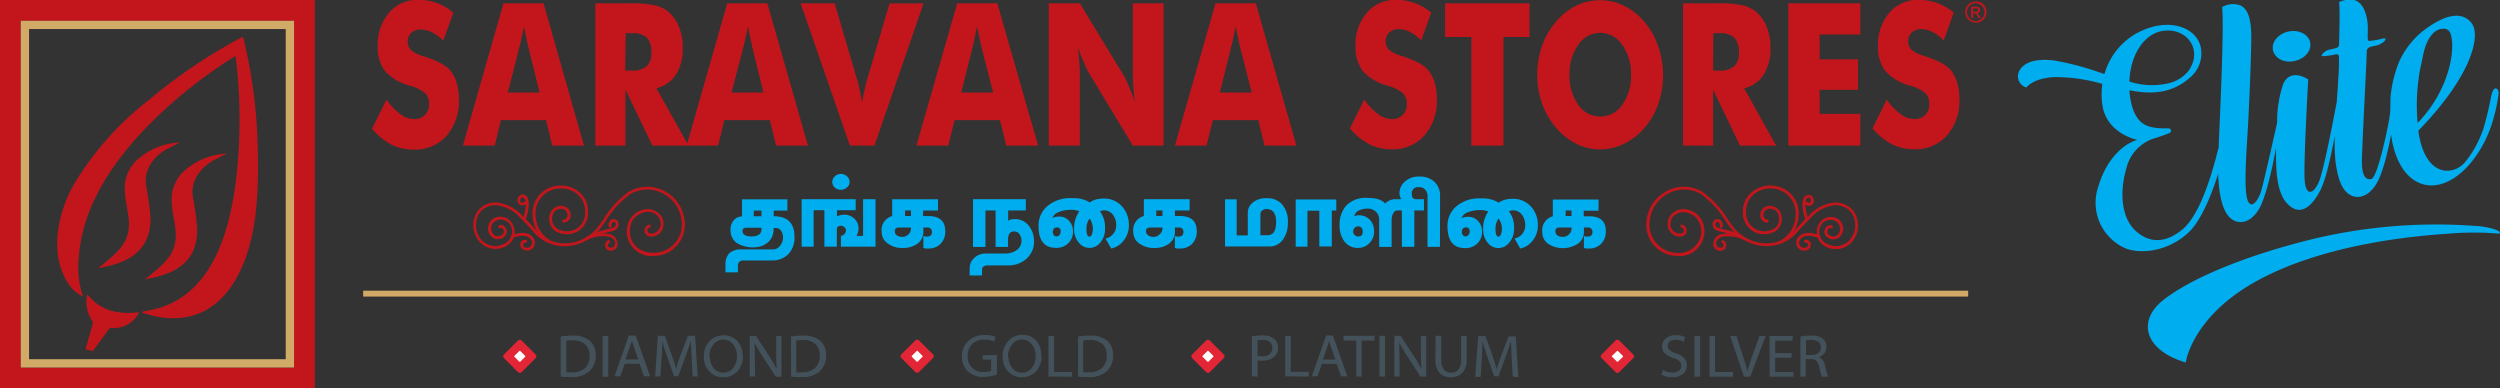 <svg id="Layer_1" data-name="Layer 1" xmlns="http://www.w3.org/2000/svg" viewBox="0 0 401.87 62.41"><rect x="0" y="0" width="401.87" height="62.41" fill="#333333" stroke="none"/><title>saranvana elite logo</title><path d="M261.41,79.63a.4.4,0,0,1-.57,0l-2.27-2.27a.4.4,0,0,1,0-.56l2.27-2.28a.42.42,0,0,1,.57,0l2.27,2.28a.39.39,0,0,1,0,.56Z" transform="translate(-1.13 -19.8)" fill="#e22636"/><path d="M261.22,77.92a.13.13,0,0,1-.18,0l-.76-.75a.13.13,0,0,1,0-.18l.76-.75a.11.11,0,0,1,.18,0L262,77a.13.13,0,0,1,0,.18Z" transform="translate(-1.13 -19.8)" fill="#fff"/><rect x="193.3" y="75.07" width="4.01" height="4.01" rx="0.4" ry="0.4" transform="translate(1.53 140.78) rotate(-44.97)" fill="#e22636"/><path d="M195.4,77.92a.14.14,0,0,1-.19,0l-.75-.75a.13.13,0,0,1,0-.18l.75-.75a.12.12,0,0,1,.19,0l.75.75a.13.13,0,0,1,0,.18Z" transform="translate(-1.13 -19.8)" fill="#fff"/><rect x="146.56" y="75.07" width="4.01" height="4.01" rx="0.4" ry="0.4" transform="translate(-12.11 107.84) rotate(-45.01)" fill="#e22636"/><path d="M148.66,77.92a.14.14,0,0,1-.19,0l-.75-.75a.13.13,0,0,1,0-.18l.75-.75a.12.12,0,0,1,.19,0l.75.75a.13.13,0,0,1,0,.18Z" transform="translate(-1.13 -19.8)" fill="#fff"/><rect x="82.68" y="75.07" width="4.01" height="4.01" rx="0.4" ry="0.4" transform="translate(-30.83 62.62) rotate(-44.98)" fill="#e22636"/><path d="M84.78,77.92a.14.14,0,0,1-.19,0l-.75-.75a.13.13,0,0,1,0-.18l.75-.75a.12.12,0,0,1,.19,0l.75.75a.13.13,0,0,1,0,.18Z" transform="translate(-1.13 -19.8)" fill="#fff"/><path d="M129.12,74.55v5.1a5.47,5.47,0,0,0,.89,0,3,3,0,0,0,2.14-.71,2.67,2.67,0,0,0,.75-2,2.39,2.39,0,0,0-.71-1.85,2.89,2.89,0,0,0-2-.64,5.09,5.09,0,0,0-1,.09m-.9,5.78V73.89a13,13,0,0,1,1.9-.14,4,4,0,0,1,2.83.87,3,3,0,0,1,.9,2.29,3.34,3.34,0,0,1-1,2.56,4.2,4.2,0,0,1-3,.94A13.25,13.25,0,0,1,128.22,80.33Zm-5.79,0h-.85V73.81h1l2.15,3.27A17.72,17.72,0,0,1,126,79.2c-.06-.6-.09-1.49-.09-2.66V73.81h.84v6.54h-.92l-2.13-3.28q-.8-1.25-1.29-2.19.06.95.06,2.67Zm-7.27-3.23a2.92,2.92,0,0,0,.6,1.86,1.9,1.9,0,0,0,1.56.75,1.93,1.93,0,0,0,1.59-.75,3,3,0,0,0,.61-1.93,2.92,2.92,0,0,0-.6-1.86,2,2,0,0,0-3.17,0A3,3,0,0,0,115.16,77.12Zm5.32-.11a3.5,3.5,0,0,1-.89,2.51,3,3,0,0,1-2.29.94,2.88,2.88,0,0,1-2.22-.93,3.32,3.32,0,0,1-.87-2.38,3.49,3.49,0,0,1,.9-2.49,3.18,3.18,0,0,1,4.51,0A3.4,3.4,0,0,1,120.48,77Zm-8.08,3.34-.19-3.56c0-1-.09-1.74-.1-2.14-.23.73-.48,1.49-.77,2.26l-1.25,3.39h-.69c-.81-2.32-1.29-3.71-1.43-4.15s-.29-.93-.44-1.5c0,1.22-.09,2.21-.13,2.95l-.18,2.75h-.85l.45-6.54H108c.81,2.25,1.28,3.57,1.4,3.94s.26.84.41,1.39a20.34,20.34,0,0,1,.68-2.12l1.22-3.21h1.16l.41,6.54Zm-10.73-2.74h2c-.59-1.64-.93-2.65-1-3C102.51,75.12,102.18,76.13,101.67,77.61Zm2.2.7h-2.39l-.69,2h-.94l2.29-6.54h1.11l2.31,6.54h-1ZM98,73.81h.9v6.54H98Zm-5.84.74v5.1a5.47,5.47,0,0,0,.89,0A3,3,0,0,0,95.15,79a2.67,2.67,0,0,0,.75-2,2.39,2.39,0,0,0-.71-1.85,2.89,2.89,0,0,0-2-.64A5.09,5.09,0,0,0,92.12,74.55Zm-.9,5.78V73.89a13,13,0,0,1,1.9-.14,3.94,3.94,0,0,1,2.82.87,3,3,0,0,1,.91,2.29,3.34,3.34,0,0,1-1,2.56,4.2,4.2,0,0,1-3,.94A13.25,13.25,0,0,1,91.22,80.33Z" transform="translate(-1.13 -19.8)" fill="#43525a"/><path d="M175.25,74.55v5.1a5.62,5.62,0,0,0,.9,0,3,3,0,0,0,2.13-.71,2.67,2.67,0,0,0,.75-2,2.38,2.38,0,0,0-.7-1.85,2.92,2.92,0,0,0-2-.64,5.09,5.09,0,0,0-1,.09m-.9,5.78V73.89a13,13,0,0,1,1.9-.14,4,4,0,0,1,2.83.87,3,3,0,0,1,.9,2.29,3.37,3.37,0,0,1-1,2.56,4.24,4.24,0,0,1-3,.94A13.36,13.36,0,0,1,174.35,80.33Zm-4.76,0V73.81h.9V79.6h2.9v.75Zm-6.43-3.23a2.87,2.87,0,0,0,.61,1.86,1.9,1.9,0,0,0,1.56.75,1.93,1.93,0,0,0,1.59-.75,3,3,0,0,0,.6-1.93,2.92,2.92,0,0,0-.59-1.86,2,2,0,0,0-3.18,0A3.06,3.06,0,0,0,163.16,77.12Zm5.32-.11a3.46,3.46,0,0,1-.89,2.51,3,3,0,0,1-2.28.94,2.91,2.91,0,0,1-2.23-.93,3.36,3.36,0,0,1-.86-2.38,3.53,3.53,0,0,1,.89-2.49,3,3,0,0,1,2.28-1,2.91,2.91,0,0,1,2.23.92A3.36,3.36,0,0,1,168.48,77Zm-7.18-.11V80a6.28,6.28,0,0,1-2.12.38,3.45,3.45,0,0,1-2.59-.93,3.24,3.24,0,0,1-.91-2.36,3.2,3.2,0,0,1,1-2.44,3.71,3.71,0,0,1,2.68-1,4.23,4.23,0,0,1,1.72.31l-.22.73a3.6,3.6,0,0,0-1.53-.29,2.71,2.71,0,0,0-2,.7,2.49,2.49,0,0,0-.73,1.89,2.42,2.42,0,0,0,2.6,2.6,2.79,2.79,0,0,0,1.17-.18V77.61h-1.36V76.9Z" transform="translate(-1.13 -19.8)" fill="#43525a"/><path d="M244.29,80.33l-.19-3.56c0-1-.08-1.74-.1-2.14-.22.73-.48,1.48-.76,2.26L242,80.28h-.69c-.81-2.33-1.28-3.71-1.42-4.15s-.29-.94-.44-1.5c-.05,1.22-.09,2.2-.14,3l-.17,2.75h-.86l.46-6.55h1.17c.82,2.26,1.29,3.57,1.41,4s.26.83.41,1.38a22,22,0,0,1,.68-2.12l1.21-3.21h1.17l.41,6.55ZM231.9,73.78h.91V77.6a2.5,2.5,0,0,0,.41,1.56,1.38,1.38,0,0,0,1.17.55,1.47,1.47,0,0,0,1.22-.54A2.51,2.51,0,0,0,236,77.6V73.78h.9v3.76a3.08,3.08,0,0,1-.67,2.15,2.44,2.44,0,0,1-1.91.75,2.3,2.3,0,0,1-1.82-.73,3.2,3.2,0,0,1-.63-2.14Zm-5.79,6.55h-.84V73.78h1l2.15,3.28a20.87,20.87,0,0,1,1.22,2.11,25,25,0,0,1-.1-2.66V73.78h.85v6.55h-.93l-2.12-3.28a23,23,0,0,1-1.29-2.2c0,.63.05,1.52.05,2.67Zm-3.24-6.55h.9v6.55h-.9Zm-3.71,6.55V74.54h-2.07v-.76h5v.76h-2.08v5.79Zm-5.37-2.74h2c-.59-1.64-.93-2.66-1-3C214.64,75.09,214.31,76.1,213.79,77.59Zm2.2.7h-2.38l-.69,2H212l2.3-6.55h1.1l2.31,6.55h-1Zm-8.27,2V73.78h.9v5.79h2.9v.76Zm-4.45-5.83V77a2.68,2.68,0,0,0,.73.08,1.9,1.9,0,0,0,1.23-.37,1.22,1.22,0,0,0,.43-1,1.11,1.11,0,0,0-.41-.94,1.79,1.79,0,0,0-1.15-.33A5,5,0,0,0,203.27,74.5Zm-.9,5.83V73.86a9.73,9.73,0,0,1,1.72-.14,2.79,2.79,0,0,1,1.86.54,1.76,1.76,0,0,1,.62,1.4,1.86,1.86,0,0,1-.72,1.57,3,3,0,0,1-1.87.55,3,3,0,0,1-.71-.06v2.61Z" transform="translate(-1.13 -19.8)" fill="#43525a"/><path d="M291.44,74.52v2.34h.91a1.66,1.66,0,0,0,1.08-.33,1.09,1.09,0,0,0,.4-.89,1.06,1.06,0,0,0-.39-.89,1.74,1.74,0,0,0-1.12-.31,3.41,3.41,0,0,0-.88.08m-.9,5.83V73.89a9.86,9.86,0,0,1,1.71-.14,3,3,0,0,1,1.89.48,1.73,1.73,0,0,1,.26,2.34,1.89,1.89,0,0,1-.92.64,1.66,1.66,0,0,1,1,1.33,12.9,12.9,0,0,0,.53,1.81H294a8.2,8.2,0,0,1-.44-1.55,1.91,1.91,0,0,0-.46-1,1.25,1.25,0,0,0-.87-.28h-.83v2.81Zm-1.42-3.78v.74h-2.63v2.3h2.94v.74h-3.84V73.81h3.69v.75h-2.79v2Zm-6.65,3.78h-1l-2.21-6.54h1l1.23,3.81c.24.74.42,1.35.55,1.83.17-.64.43-1.45.77-2.42l1.15-3.22h1Zm-6.55,0V73.81h.9V79.6h2.89v.75Zm-2.4-6.54h.9v6.54h-.9ZM268.21,80l.24-.75a3,3,0,0,0,1.58.44,1.65,1.65,0,0,0,1-.29,1,1,0,0,0,.37-.8,1,1,0,0,0-.3-.74,2.53,2.53,0,0,0-1-.52,3.43,3.43,0,0,1-1.37-.77,1.52,1.52,0,0,1-.43-1.09,1.6,1.6,0,0,1,.61-1.29,2.41,2.41,0,0,1,1.59-.51,3,3,0,0,1,1.51.33l-.24.73a2.64,2.64,0,0,0-1.3-.32,1.38,1.38,0,0,0-.93.28.85.85,0,0,0-.33.68.9.9,0,0,0,.28.67,3.15,3.15,0,0,0,1.06.55,3.09,3.09,0,0,1,1.33.8,1.64,1.64,0,0,1,.4,1.14,1.74,1.74,0,0,1-.62,1.37,2.65,2.65,0,0,1-1.75.53,3.93,3.93,0,0,1-.95-.12A2.72,2.72,0,0,1,268.21,80Z" transform="translate(-1.13 -19.8)" fill="#43525a"/><path d="M59.51,67h258" transform="translate(-1.13 -19.8)" fill="none" stroke="#d1aa67" stroke-miterlimit="22.93" stroke-width="0.95"/><path d="M304.42,35.82a10,10,0,0,0,2.26,2.35,3.87,3.87,0,0,0,2.22.78,2.31,2.31,0,0,0,1.7-.67,2.34,2.34,0,0,0,.66-1.7,2.47,2.47,0,0,0-.57-1.75,6.49,6.49,0,0,0-2.59-1.28,8.14,8.14,0,0,1-3.93-2.35,6.3,6.3,0,0,1-1.15-4,7.81,7.81,0,0,1,1.82-5.35,5.94,5.94,0,0,1,4.7-2.07,8.57,8.57,0,0,1,3,.51,8.94,8.94,0,0,1,2.65,1.54l-1.61,4.47a7,7,0,0,0-1.8-1.36,4.12,4.12,0,0,0-1.82-.46,2.13,2.13,0,0,0-1.51.54,1.79,1.79,0,0,0-.58,1.38,1.86,1.86,0,0,0,.51,1.37,5.07,5.07,0,0,0,2,1l.23.08c2.1.69,3.48,1.44,4.14,2.27a5.74,5.74,0,0,1,1,2,8.86,8.86,0,0,1,.35,2.61,8.42,8.42,0,0,1-2,5.85,6.72,6.72,0,0,1-5.26,2.21,7.94,7.94,0,0,1-3.6-.81,10.26,10.26,0,0,1-3.11-2.55ZM288.61,43.2V20.34h11.57v5h-6.55v4h6.17v4.89h-6.17v3.87h6.55V43.2Zm-12.1-12.05h.95a3.56,3.56,0,0,0,2.43-.69,2.76,2.76,0,0,0,.77-2.15,3.42,3.42,0,0,0-.72-2.45,3.3,3.3,0,0,0-2.4-.72h-1ZM271.68,43.2V20.34h5.39a18.17,18.17,0,0,1,4.4.36,5.32,5.32,0,0,1,2.14,1.17,6.16,6.16,0,0,1,1.57,2.39,8.92,8.92,0,0,1,.55,3.2,7.81,7.81,0,0,1-1.08,4.32A5.14,5.14,0,0,1,281.5,34l5.15,9.22h-5.81l-4.33-9v9Zm-13.31-4.67a4.22,4.22,0,0,0,3.54-1.9,7.94,7.94,0,0,0,1.4-4.81A7.82,7.82,0,0,0,261.89,27a4.21,4.21,0,0,0-7.06,0,7.93,7.93,0,0,0-1.4,4.8,8,8,0,0,0,1.38,4.82A4.23,4.23,0,0,0,258.37,38.53Zm10.09-6.71a13.9,13.9,0,0,1-.75,4.62,12.05,12.05,0,0,1-2.18,3.86,10.5,10.5,0,0,1-3.3,2.6,8.66,8.66,0,0,1-7.73,0,10.21,10.21,0,0,1-3.25-2.6A11.93,11.93,0,0,1,249,36.42a14.33,14.33,0,0,1,0-9.21,12,12,0,0,1,2.21-3.87,10.21,10.21,0,0,1,3.25-2.6,8.71,8.71,0,0,1,7.75,0,10.31,10.31,0,0,1,3.28,2.6,12,12,0,0,1,2.17,3.86A13.78,13.78,0,0,1,268.46,31.82ZM237.65,43.2V25.75h-4.23V20.34H247v5.41H242.8V43.2Zm-17.22-7.38a10,10,0,0,0,2.26,2.35,3.84,3.84,0,0,0,2.22.78,2.31,2.31,0,0,0,1.7-.67,2.34,2.34,0,0,0,.66-1.7,2.47,2.47,0,0,0-.57-1.75,6.57,6.57,0,0,0-2.59-1.28,8.14,8.14,0,0,1-3.93-2.35,6.3,6.3,0,0,1-1.15-4,7.81,7.81,0,0,1,1.82-5.35,5.94,5.94,0,0,1,4.7-2.07,8.57,8.57,0,0,1,3,.51,8.94,8.94,0,0,1,2.65,1.54l-1.61,4.47a7,7,0,0,0-1.8-1.36,4.12,4.12,0,0,0-1.82-.46,2.13,2.13,0,0,0-1.51.54,1.79,1.79,0,0,0-.58,1.38,1.89,1.89,0,0,0,.5,1.37,5.13,5.13,0,0,0,2,1l.23.08c2.1.69,3.48,1.44,4.14,2.27a5.74,5.74,0,0,1,1,2,8.86,8.86,0,0,1,.35,2.61,8.42,8.42,0,0,1-2,5.85,6.72,6.72,0,0,1-5.26,2.21,7.94,7.94,0,0,1-3.6-.81,10.26,10.26,0,0,1-3.11-2.55ZM190,43.2l6.52-22.86H203l6.52,22.86H204.4l-1-4.09h-7.31l-1,4.09Zm7.22-8.53h5.12l-1.93-7.55c-.05-.23-.14-.6-.24-1.11s-.24-1.16-.4-2c-.11.56-.22,1.1-.33,1.61s-.22,1-.33,1.46Zm-27.5,8.53V20.34h5l7.14,11.76c.13.24.36.72.67,1.45s.66,1.58,1,2.58c-.1-1-.18-1.79-.23-2.53s-.07-1.4-.07-2V20.34h4.94V43.2h-4.94l-7.13-11.8a12.73,12.73,0,0,1-.69-1.44c-.32-.73-.66-1.58-1-2.56.1,1,.18,1.8.23,2.55s.07,1.39.07,2V43.2Zm-21.28,0L155,20.34h6.45L168,43.2h-5.12l-1-4.09h-7.31l-1,4.09Zm7.21-8.53h5.12l-1.93-7.55c-.05-.23-.14-.6-.24-1.11s-.24-1.16-.4-2c-.11.56-.22,1.1-.33,1.61s-.21,1-.32,1.46Zm-17.9,8.53-7.92-22.86h5.47l3.77,12.79c0,.13.11.46.22,1s.25,1.21.42,2.08c.13-.7.26-1.33.38-1.89s.22-.95.27-1.17l3.76-12.79h5.46L141.7,43.2Zm-26.24,0,6.52-22.86h6.45L131,43.2h-5.12l-1-4.09h-7.31l-1,4.09Zm7.22-8.53h5.12L122,27.12c0-.23-.14-.6-.24-1.11s-.24-1.16-.4-2c-.11.56-.22,1.1-.33,1.61s-.22,1-.33,1.46Zm-17.1-3.52h1a3.56,3.56,0,0,0,2.43-.69,2.76,2.76,0,0,0,.77-2.15,3.46,3.46,0,0,0-.71-2.45,3.32,3.32,0,0,0-2.41-.72h-1ZM96.83,43.2V20.34h5.39a18.17,18.17,0,0,1,4.4.36,5.36,5.36,0,0,1,2.15,1.17,6.25,6.25,0,0,1,1.56,2.39,8.92,8.92,0,0,1,.55,3.2,7.81,7.81,0,0,1-1.08,4.32,5.14,5.14,0,0,1-3.15,2.2l5.15,9.22H106l-4.33-9v9Zm-21.29,0,6.52-22.86h6.45L95,43.2H89.91l-1-4.09H81.65l-1,4.09Zm7.22-8.53h5.11L86,27.12q-.09-.35-.24-1.11c-.11-.51-.24-1.16-.4-2-.11.56-.22,1.1-.33,1.61s-.22,1-.33,1.46Zm-19.5,1.15a10.23,10.23,0,0,0,2.26,2.35,3.87,3.87,0,0,0,2.22.78,2.31,2.31,0,0,0,1.7-.67,2.34,2.34,0,0,0,.66-1.7,2.47,2.47,0,0,0-.57-1.75,6.49,6.49,0,0,0-2.59-1.28A8.14,8.14,0,0,1,63,31.2a6.3,6.3,0,0,1-1.15-4,7.81,7.81,0,0,1,1.82-5.35,5.94,5.94,0,0,1,4.7-2.07,8.57,8.57,0,0,1,3,.51A8.94,8.94,0,0,1,74,21.85l-1.61,4.47A7,7,0,0,0,70.58,25a4.12,4.12,0,0,0-1.82-.46,2.13,2.13,0,0,0-1.51.54,1.79,1.79,0,0,0-.58,1.38,1.86,1.86,0,0,0,.51,1.37,5.07,5.07,0,0,0,2,1l.23.08c2.1.69,3.48,1.44,4.14,2.27a5.74,5.74,0,0,1,1,2,8.86,8.86,0,0,1,.35,2.61,8.42,8.42,0,0,1-2,5.85,6.71,6.71,0,0,1-5.26,2.21,7.94,7.94,0,0,1-3.6-.81,10.26,10.26,0,0,1-3.11-2.55Z" transform="translate(-1.13 -19.8)" fill="#c3161c"/><path d="M318.3,21.68h.36a.59.59,0,0,0,.35-.07.25.25,0,0,0,.1-.21.3.3,0,0,0-.05-.15.25.25,0,0,0-.13-.09.85.85,0,0,0-.29,0h-.34Zm-.3,1h0V20.88h.63a1.35,1.35,0,0,1,.47.05.38.38,0,0,1,.23.18.44.44,0,0,1,.09.27.52.52,0,0,1-.14.35.64.64,0,0,1-.39.17.48.48,0,0,1,.16.09,1.87,1.87,0,0,1,.27.37l.23.36h-.37l-.16-.29a1.51,1.51,0,0,0-.31-.43.38.38,0,0,0-.24-.06h-.17v.78Zm.75-2.38h0a1.5,1.5,0,0,0-.7.19,1.37,1.37,0,0,0-.54.53,1.4,1.4,0,0,0-.19.71,1.38,1.38,0,0,0,.19.71A1.29,1.29,0,0,0,318,23a1.43,1.43,0,0,0,.71.19,1.4,1.4,0,0,0,.71-.19,1.23,1.23,0,0,0,.53-.53,1.38,1.38,0,0,0,.19-.71,1.4,1.4,0,0,0-.19-.71,1.31,1.31,0,0,0-.54-.53A1.5,1.5,0,0,0,318.75,20.34Zm0-.28a1.77,1.77,0,0,1,.85.22,1.68,1.68,0,0,1,.64.63,1.79,1.79,0,0,1,0,1.72,1.62,1.62,0,0,1-.64.63,1.71,1.71,0,0,1-.85.22,1.74,1.74,0,0,1-.85-.22,1.59,1.59,0,0,1-.63-.63,1.72,1.72,0,0,1,0-1.72,1.62,1.62,0,0,1,.64-.63A1.73,1.73,0,0,1,318.75,20.06Z" transform="translate(-1.13 -19.8)" fill="#c3161c"/><path d="M270.79,60.92l-.5,0a5,5,0,0,1-4.49-5.52,6,6,0,0,1,3.33-4.92,5.85,5.85,0,0,1,5.6.12,15.35,15.35,0,0,1,4.17,4.5c.2.3.41.58.61.86a6.81,6.81,0,0,0,3.9,2.74,6.16,6.16,0,0,0,6.48-2.13c.65-.74,1.3-1.42,1.93-2a6.39,6.39,0,0,1,4.09-2.2,3.64,3.64,0,0,1,3.12,1.3,4.05,4.05,0,0,1-.43,5.25,3.46,3.46,0,0,1-3.83.6,2.63,2.63,0,0,1-1.54-1.85,2.52,2.52,0,0,1,.77-2.46,2.15,2.15,0,0,1,2.15-.41,1.87,1.87,0,0,1,1.27,1.66,1.77,1.77,0,0,1-1,1.71,1.57,1.57,0,0,1-1.92-.63,1.1,1.1,0,0,1,.16-1.19.85.85,0,0,1,.94-.31.23.23,0,0,1,.14.29.23.23,0,0,1-.29.15.41.41,0,0,0-.44.16.63.63,0,0,0-.1.67,1.1,1.1,0,0,0,1.31.44,1.32,1.32,0,0,0,.7-1.26,1.39,1.39,0,0,0-1-1.25,1.69,1.69,0,0,0-1.71.32,2.08,2.08,0,0,0-.6,2A2.18,2.18,0,0,0,295,59.07a3,3,0,0,0,3.3-.52,3.57,3.57,0,0,0,.39-4.62,3.16,3.16,0,0,0-2.73-1.14,6.08,6.08,0,0,0-3.8,2.07c-.62.6-1.26,1.27-1.9,2a6.62,6.62,0,0,1-6.95,2.27,7.39,7.39,0,0,1-4.16-2.92c-.2-.27-.4-.56-.61-.86a15.06,15.06,0,0,0-4-4.37,5.41,5.41,0,0,0-5.17-.11,5.58,5.58,0,0,0-3.07,4.55,4.53,4.53,0,0,0,4.07,5A3.64,3.64,0,0,0,274.45,58a3.48,3.48,0,0,0-.26-2.63,2.93,2.93,0,0,0-1.95-1.4,2.19,2.19,0,0,0-1.76.31,1.8,1.8,0,0,0-.79,1.93A1.55,1.55,0,0,0,271,57.34a.83.83,0,0,0,.62-.12.52.52,0,0,0,.18-.37c0-.36-.35-.48-.39-.49a.24.24,0,0,1-.16-.29.24.24,0,0,1,.29-.16,1,1,0,0,1,.71,1,.88.88,0,0,1-.34.69,1.25,1.25,0,0,1-1,.22,2,2,0,0,1-1.65-1.51,2.27,2.27,0,0,1,1-2.43,2.7,2.7,0,0,1,2.13-.39,3.39,3.39,0,0,1,2.25,1.63,3.87,3.87,0,0,1,.31,3,4,4,0,0,1-4.11,2.84" transform="translate(-1.13 -19.8)" fill="#c3161c"/><path d="M287.7,58.77a.22.22,0,0,1-.2-.12.23.23,0,0,1,.09-.32,4.83,4.83,0,0,0,2.17-3.77A4,4,0,0,0,287,50.28a4.23,4.23,0,0,0-3.72.58,3.56,3.56,0,0,0-1.48,2.91,3,3,0,0,0,1.66,2.92,3.05,3.05,0,0,0,2.91-.17,1.89,1.89,0,0,0,.7-2,1.42,1.42,0,0,0-1.22-1.15,1.12,1.12,0,0,0-1.06.39,1,1,0,0,0-.14.94.68.68,0,0,0,.59.41.23.23,0,0,1,.2.25.24.24,0,0,1-.26.21,1.16,1.16,0,0,1-1-.69,1.45,1.45,0,0,1,.2-1.4,1.57,1.57,0,0,1,1.48-.57,1.88,1.88,0,0,1,1.62,1.49,2.39,2.39,0,0,1-.89,2.51,3.52,3.52,0,0,1-3.37.21,3.45,3.45,0,0,1-1.92-3.34A4,4,0,0,1,283,50.49a4.67,4.67,0,0,1,4.12-.65,4.4,4.4,0,0,1,3.11,4.76,5.22,5.22,0,0,1-2.41,4.14.23.23,0,0,1-.11,0" transform="translate(-1.13 -19.8)" fill="#c3161c"/><path d="M281.32,58.26a.27.27,0,0,1-.12,0,10,10,0,0,0-2.31-.94l-.85-.21c-.76-.17-1.41-.31-1.57-1a.87.87,0,0,1,.28-.95.83.83,0,0,1,.91,0,1,1,0,0,1,.35,1.09.24.24,0,0,1-.27.18.24.24,0,0,1-.18-.27.56.56,0,0,0-.15-.61.35.35,0,0,0-.39,0,.41.41,0,0,0-.11.45c.09.36.49.47,1.23.63.26.06.56.13.88.22a11.12,11.12,0,0,1,2.42,1,.24.24,0,0,1,.08.32.26.26,0,0,1-.2.11" transform="translate(-1.13 -19.8)" fill="#c3161c"/><path d="M277.67,60.1h-.05a1.08,1.08,0,0,1-1.09-1,1.65,1.65,0,0,1,1.38-1.68,6,6,0,0,1,3.66.49.22.22,0,0,1,.11.3.23.23,0,0,1-.31.11,5.72,5.72,0,0,0-3.34-.46c-.78.21-1.09.76-1,1.18a.62.62,0,0,0,.65.58.41.41,0,0,0,.47-.3.41.41,0,0,0-.21-.47.25.25,0,0,1-.11-.31.23.23,0,0,1,.31-.11.89.89,0,0,1-.43,1.68" transform="translate(-1.13 -19.8)" fill="#c3161c"/><path d="M291.13,60.09a1.28,1.28,0,0,1-1.07-.58,1.33,1.33,0,0,1,.24-1.67c1.09-1.18,3.23-.25,3.32-.21a.23.23,0,1,1-.19.42s-1.93-.84-2.78.1a.86.86,0,0,0-.2,1.11.82.82,0,0,0,.94.33c.35-.12.41-.36.36-.55a.28.28,0,0,0-.34-.21.24.24,0,0,1-.28-.16.23.23,0,0,1,.15-.29.74.74,0,0,1,.91.52.91.91,0,0,1-.66,1.13,1.39,1.39,0,0,1-.4.06" transform="translate(-1.13 -19.8)" fill="#c3161c"/><path d="M291.45,52.2h0a.25.25,0,0,1,.15.06.42.42,0,0,0,.49.07.4.4,0,0,0,.12-.47.37.37,0,0,0-.37-.31c-.2,0-.42.2-.49.68l.1,0m.15,3.1a.23.23,0,0,1-.21-.15,7,7,0,0,1-.51-2.9c.1-.81.54-1.14.92-1.16a.84.84,0,0,1,.86.65.82.82,0,0,1-.33,1,.85.85,0,0,1-1-.09,7.08,7.08,0,0,0,.5,2.35.25.25,0,0,1-.13.3Z" transform="translate(-1.13 -19.8)" fill="#c3161c"/><path d="M106.19,60.92l.5,0a5,5,0,0,0,4.49-5.52,6,6,0,0,0-3.32-4.92,5.87,5.87,0,0,0-5.61.12,15.45,15.45,0,0,0-4.16,4.5l-.61.86a6.86,6.86,0,0,1-3.91,2.74,6.16,6.16,0,0,1-6.48-2.13c-.65-.74-1.3-1.42-1.92-2a6.44,6.44,0,0,0-4.1-2.2A3.62,3.62,0,0,0,78,53.63a4,4,0,0,0,.43,5.25,3.45,3.45,0,0,0,3.82.6,2.63,2.63,0,0,0,1.54-1.85A2.52,2.52,0,0,0,83,55.17a2.17,2.17,0,0,0-2.16-.41,1.87,1.87,0,0,0-1.26,1.66,1.75,1.75,0,0,0,1,1.71,1.56,1.56,0,0,0,1.91-.63,1.11,1.11,0,0,0-.15-1.19.86.86,0,0,0-.94-.31.23.23,0,0,0-.15.29.23.23,0,0,0,.29.15.4.4,0,0,1,.44.16.63.63,0,0,1,.1.67,1.08,1.08,0,0,1-1.3.44,1.29,1.29,0,0,1-.7-1.26,1.38,1.38,0,0,1,1-1.25,1.69,1.69,0,0,1,1.71.32,2.05,2.05,0,0,1,.6,2A2.16,2.16,0,0,1,82,59.07a3,3,0,0,1-3.3-.52,3.56,3.56,0,0,1-.4-4.62A3.17,3.17,0,0,1,81,52.79a6.11,6.11,0,0,1,3.81,2.07c.61.6,1.25,1.27,1.89,2a6.62,6.62,0,0,0,7,2.27,7.45,7.45,0,0,0,4.17-2.92l.61-.86a14.93,14.93,0,0,1,4-4.37,5.41,5.41,0,0,1,5.17-.11,5.59,5.59,0,0,1,3.06,4.55,4.53,4.53,0,0,1-4.06,5c-1.57.14-3.59-.42-4.13-2.48a3.48,3.48,0,0,1,.26-2.63,3,3,0,0,1,1.95-1.4,2.19,2.19,0,0,1,1.76.31,1.82,1.82,0,0,1,.8,1.93A1.57,1.57,0,0,1,106,57.34a.84.84,0,0,1-.63-.12.55.55,0,0,1-.17-.37.5.5,0,0,1,.38-.49.23.23,0,0,0,.16-.29.24.24,0,0,0-.28-.16,1,1,0,0,0-.72,1,.94.94,0,0,0,.34.69,1.25,1.25,0,0,0,1,.22,2,2,0,0,0,1.65-1.51,2.26,2.26,0,0,0-1-2.43,2.67,2.67,0,0,0-2.12-.39,3.37,3.37,0,0,0-2.25,1.63,3.87,3.87,0,0,0-.31,3,4,4,0,0,0,4.1,2.84" transform="translate(-1.13 -19.8)" fill="#c3161c"/><path d="M89.29,58.77a.24.24,0,0,0,.11-.44,4.8,4.8,0,0,1-2.17-3.77A4,4,0,0,1,90,50.28a4.26,4.26,0,0,1,3.73.58,3.58,3.58,0,0,1,1.47,2.91,3,3,0,0,1-1.65,2.92,3.07,3.07,0,0,1-2.92-.17,1.93,1.93,0,0,1-.7-2,1.43,1.43,0,0,1,1.23-1.15,1.11,1.11,0,0,1,1,.39,1,1,0,0,1,.14.94.68.68,0,0,1-.58.41.22.22,0,0,0-.2.25.23.23,0,0,0,.25.21,1.16,1.16,0,0,0,1-.69,1.45,1.45,0,0,0-.2-1.4,1.56,1.56,0,0,0-1.48-.57,1.9,1.9,0,0,0-1.62,1.49,2.39,2.39,0,0,0,.89,2.51,3.54,3.54,0,0,0,3.38.21,3.46,3.46,0,0,0,1.91-3.34A4,4,0,0,0,94,50.49a4.7,4.7,0,0,0-4.13-.65,4.4,4.4,0,0,0-3.1,4.76,5.2,5.2,0,0,0,2.4,4.14.24.24,0,0,0,.12,0" transform="translate(-1.13 -19.8)" fill="#c3161c"/><path d="M95.66,58.26a.21.21,0,0,0,.12,0,10.22,10.22,0,0,1,2.32-.94l.84-.21c.76-.17,1.42-.31,1.58-1a.86.86,0,0,0-.29-.95.83.83,0,0,0-.91,0A1,1,0,0,0,99,56.24a.24.24,0,0,0,.27.18.24.24,0,0,0,.18-.27.56.56,0,0,1,.15-.61.35.35,0,0,1,.39,0,.39.39,0,0,1,.11.45c-.09.36-.48.47-1.23.63-.26.06-.56.13-.87.22a11.08,11.08,0,0,0-2.43,1,.24.24,0,0,0-.07.32.23.23,0,0,0,.19.11" transform="translate(-1.13 -19.8)" fill="#c3161c"/><path d="M99.31,60.1h0a1.1,1.1,0,0,0,1.1-1,1.66,1.66,0,0,0-1.38-1.68,6.07,6.07,0,0,0-3.67.49.23.23,0,0,0-.11.3.23.23,0,0,0,.31.11A5.76,5.76,0,0,1,99,57.85c.78.21,1.08.76,1,1.18a.63.63,0,0,1-.66.58.39.39,0,0,1-.46-.3.4.4,0,0,1,.2-.47.23.23,0,0,0,.11-.31.23.23,0,0,0-.31-.11.89.89,0,0,0,.43,1.68" transform="translate(-1.13 -19.8)" fill="#c3161c"/><path d="M85.86,60.09a1.26,1.26,0,0,0,1.06-.58,1.33,1.33,0,0,0-.24-1.67c-1.08-1.18-3.23-.25-3.32-.21a.23.23,0,1,0,.19.42s1.93-.84,2.79.1a.87.87,0,0,1,.19,1.11.81.81,0,0,1-.93.33c-.36-.12-.42-.36-.36-.55a.26.26,0,0,1,.33-.21.25.25,0,0,0,.29-.16.24.24,0,0,0-.16-.29.73.73,0,0,0-.9.52A.89.89,0,0,0,85.45,60a1.45,1.45,0,0,0,.41.06" transform="translate(-1.13 -19.8)" fill="#c3161c"/><path d="M85.63,52.23h0c-.07-.48-.29-.67-.48-.68a.38.38,0,0,0-.38.31.39.39,0,0,0,.13.47.4.4,0,0,0,.48-.07.28.28,0,0,1,.15-.06.17.17,0,0,1,.1,0m-.33,3.05a.23.23,0,0,1-.13-.3,6.92,6.92,0,0,0,.49-2.35.85.85,0,0,1-1,.09.91.91,0,0,1,.54-1.63c.38,0,.81.35.91,1.16a7.18,7.18,0,0,1-.5,2.9.23.23,0,0,1-.21.15Z" transform="translate(-1.13 -19.8)" fill="#c3161c"/><path d="M253.75,56.37H251.8c-.43,0-.65.2-.65.61a.79.79,0,0,0,.33.65,1.52,1.52,0,0,0,.83.25,1.41,1.41,0,0,0,1.08-.46,1.31,1.31,0,0,0,.36-1.05m0-1.85v-.89h-.95v.89Zm5.51,2.41a2.79,2.79,0,0,1-.84,2.15,2.73,2.73,0,0,1-1.93.67h-.43l-.32-.1V57.74a2,2,0,0,0,.54.1c.55,0,.83-.24.83-.71a.68.68,0,0,0-.78-.76h-.59V57a2.32,2.32,0,0,1-.93,1.95A4.4,4.4,0,0,1,250,59a2.24,2.24,0,0,1-.95-1.88,2.32,2.32,0,0,1,1.69-2.55v-2.7h7.35v1.81h-2.38v.89h.75C258.34,54.52,259.26,55.33,259.26,56.93Zm-21.87.15c0-.49-.2-.73-.61-.73s-.66.26-.66.79a.85.85,0,0,0,.18.48.58.58,0,0,0,.43.18.53.53,0,0,0,.44-.22A1,1,0,0,0,237.39,57.08Zm5.17-.46a2.72,2.72,0,0,0-.54-1.68,2.67,2.67,0,0,0-.49,1.7c0,.8.16,1.2.49,1.2.15,0,.28-.14.4-.42A2.59,2.59,0,0,0,242.56,56.62Zm5.78-.65a3.87,3.87,0,0,1-.89,2.57,3.33,3.33,0,0,1-1.95,1.21l-.91-1.61a2.1,2.1,0,0,0,1.71-2.2,2.59,2.59,0,0,0-.6-1.71,1.7,1.7,0,0,0-1.33-.62,1.39,1.39,0,0,0-.68.16,4.25,4.25,0,0,1,.82,2.73,3.3,3.3,0,0,1-.77,2.29,2.17,2.17,0,0,1-3.49,0,3.26,3.26,0,0,1-.71-2.09,4.74,4.74,0,0,1,.83-2.89,3,3,0,0,0-1.33-.24,6.17,6.17,0,0,0-1,.08,4.11,4.11,0,0,0-.91.26,1.63,1.63,0,0,0-1.09,1,1,1,0,0,1,.28-.14,2.53,2.53,0,0,1,.84-.12,2.08,2.08,0,0,1,1.56.68,2.38,2.38,0,0,1,.64,1.72,2.56,2.56,0,0,1-.75,1.89,2.68,2.68,0,0,1-2,.74q-2.8,0-2.8-3.54a4.1,4.1,0,0,1,1.23-3,5.62,5.62,0,0,1,4.16-1.44,5,5,0,0,1,2.86.68,3,3,0,0,1,.95-.46,4.43,4.43,0,0,1,1.28-.16,3.81,3.81,0,0,1,2.87,1.17A4.31,4.31,0,0,1,248.34,56ZM220.18,57a1,1,0,0,0-.19-.57.67.67,0,0,0-.55-.25.82.82,0,0,0-.54.24.76.76,0,0,0-.25.58.79.79,0,0,0,.79.81C219.93,57.84,220.18,57.57,220.18,57Zm12.42,2.48h-2V51.35a1.52,1.52,0,0,0-.36-1.05,1.22,1.22,0,0,0-1-.41,1,1,0,0,0-1.16,1.18q0,.75.72.75h1.23v1.81h-1.55v5.84h-2V53.63h-.75a.75.75,0,0,0-.64.47,2,2,0,0,0-.26,1v4.39h-2V55.1a1.67,1.67,0,0,0-.53-1.27,1.88,1.88,0,0,0-1.34-.5,3,3,0,0,0-1.39.31,1.27,1.27,0,0,0-.74.92l.35-.12a2.39,2.39,0,0,1,2.22.76,2.75,2.75,0,0,1,.61,1.83,2.56,2.56,0,0,1-.75,1.86,2.49,2.49,0,0,1-1.85.76,2.61,2.61,0,0,1-2.14-1,4.08,4.08,0,0,1-.8-2.59,4.59,4.59,0,0,1,1-3.14A4.3,4.3,0,0,1,221,51.62c1.41,0,2.35.31,2.81.94,0-.14.23-.29.55-.47a2.21,2.21,0,0,1,1.07-.27h.94a1.91,1.91,0,0,1-.28-1,2.47,2.47,0,0,1,.86-1.83,3.33,3.33,0,0,1,2.36-.81,3.4,3.4,0,0,1,2.31.76,3,3,0,0,1,1,2.39Zm-16.66-5.84h-.73v5.78h-2V53.67h-1.91v5.78h-1.89V51.86h6.52Zm-9.68,1.85c0-1.39-.51-2.09-1.55-2.09a1,1,0,0,0-.65.22.68.68,0,0,0-.32.54v3.45h1.09C205.78,57.64,206.26,56.94,206.26,55.52Zm1.89.08a4.58,4.58,0,0,1-.8,2.76,2.58,2.58,0,0,1-2.2,1.09h-7.1V51.84h1.87v5.8h1.79V54.05a2.11,2.11,0,0,1,.82-1.71,3.34,3.34,0,0,1,2.18-.68,3.21,3.21,0,0,1,2.47.94A4.18,4.18,0,0,1,208.15,55.6ZM188,56.37h-2c-.43,0-.65.2-.65.61a.79.79,0,0,0,.33.65,1.52,1.52,0,0,0,.83.25,1.4,1.4,0,0,0,1.08-.46A1.31,1.31,0,0,0,188,56.37Zm0-1.85v-.89h-1v.89Zm5.51,2.41a2.82,2.82,0,0,1-.83,2.15,2.77,2.77,0,0,1-1.93.67h-.44l-.32-.1V57.74a2.16,2.16,0,0,0,.54.1c.56,0,.83-.24.83-.71a.67.67,0,0,0-.77-.76H190V57a2.34,2.34,0,0,1-.92,1.95,3.89,3.89,0,0,1-2.42.71,3.84,3.84,0,0,1-2.36-.7,2.22,2.22,0,0,1-1-1.88A2.33,2.33,0,0,1,185,54.52v-2.7h7.36v1.81H190v.89h.76C192.58,54.52,193.5,55.33,193.5,56.93Zm-21.87.15c0-.49-.2-.73-.61-.73s-.66.26-.66.79a.85.85,0,0,0,.18.48.6.6,0,0,0,.44.18.54.54,0,0,0,.44-.22A.9.9,0,0,0,171.63,57.08Zm5.17-.46a2.78,2.78,0,0,0-.53-1.68,2.61,2.61,0,0,0-.5,1.7c0,.8.16,1.2.5,1.2q.21,0,.39-.42A2.33,2.33,0,0,0,176.8,56.62Zm5.79-.65a3.87,3.87,0,0,1-.9,2.57,3.33,3.33,0,0,1-1.95,1.21l-.91-1.61a2.1,2.1,0,0,0,1.71-2.2,2.59,2.59,0,0,0-.6-1.71,1.7,1.7,0,0,0-1.33-.62,1.33,1.33,0,0,0-.67.16,4.31,4.31,0,0,1,.81,2.73,3.3,3.3,0,0,1-.76,2.29,2.23,2.23,0,0,1-1.7.86,2.18,2.18,0,0,1-1.79-.9,3.22,3.22,0,0,1-.72-2.09,4.68,4.68,0,0,1,.84-2.89,3.06,3.06,0,0,0-1.34-.24,6.17,6.17,0,0,0-1,.08,4,4,0,0,0-.9.26,1.62,1.62,0,0,0-1.1,1,1,1,0,0,1,.28-.14,2.57,2.57,0,0,1,.84-.12,2.05,2.05,0,0,1,1.56.68,2.38,2.38,0,0,1,.64,1.72,2.56,2.56,0,0,1-.75,1.89,2.66,2.66,0,0,1-2,.74q-2.79,0-2.79-3.54a4.1,4.1,0,0,1,1.23-3,5.6,5.6,0,0,1,4.15-1.44,5,5,0,0,1,2.87.68,2.94,2.94,0,0,1,.94-.46,4.43,4.43,0,0,1,1.28-.16,3.78,3.78,0,0,1,2.87,1.17A4.31,4.31,0,0,1,182.59,56Zm-15.25,2.59a3.65,3.65,0,0,1-1.29,2.9,4.3,4.3,0,0,1-2.93,1H160c-.64,0-1,.21-1,.62v1h-2V62.93a2.21,2.21,0,0,1,.88-1.79,2.62,2.62,0,0,1,1.63-.59h3.18a3.19,3.19,0,0,0,1.88-.55,1.87,1.87,0,0,0,.45-2.54,1,1,0,0,0-.92-.45q-.93,0-.93,1.35v1.13h-2V53.63h-1.63v5.86h-2V51.82h8.49v1.81h-2.84v1.71c.14-.21.5-.32,1.07-.32a2.74,2.74,0,0,1,2.19,1A3.81,3.81,0,0,1,167.34,58.56Zm-19.78-2.19h-1.95c-.43,0-.65.2-.65.61a.79.79,0,0,0,.33.65,1.52,1.52,0,0,0,.83.25,1.4,1.4,0,0,0,1.08-.46A1.31,1.31,0,0,0,147.56,56.37Zm0-1.85v-.89h-.95v.89Zm5.51,2.41a2.79,2.79,0,0,1-.84,2.15,2.72,2.72,0,0,1-1.92.67h-.44l-.32-.1V57.74a2.07,2.07,0,0,0,.54.1c.55,0,.83-.24.83-.71a.68.68,0,0,0-.77-.76h-.6V57a2.34,2.34,0,0,1-.92,1.95,3.91,3.91,0,0,1-2.42.71,3.84,3.84,0,0,1-2.36-.7,2.22,2.22,0,0,1-1-1.88,2.32,2.32,0,0,1,1.69-2.55v-2.7h7.36v1.81h-2.39v.89h.76C152.15,54.52,153.07,55.33,153.07,56.93Zm-11.21,2.52h-5.57V57.7a.72.72,0,0,0,.54-.25,1,1,0,0,0,.28-.57.76.76,0,0,0-.24-.56,1,1,0,0,0-.56-.23c-.45,0-.67.22-.67.64v2.72h-2V53.59h-1.73v5.86h-1.93V51.82h8.69v1.77h-3v1a2.5,2.5,0,0,1,1.15-.28,2.31,2.31,0,0,1,1.64.64,2.07,2.07,0,0,1,.66,1.56,2.25,2.25,0,0,1-.33,1.22h1.07V51.82h2ZM137.7,49.06a1.11,1.11,0,0,1-.43.88,1.51,1.51,0,0,1-1,.37,1.37,1.37,0,0,1-.94-.36,1.15,1.15,0,0,1-.41-.89,1.19,1.19,0,0,1,.42-.92,1.38,1.38,0,0,1,.95-.38,1.49,1.49,0,0,1,1,.38,1.53,1.53,0,0,1,.31.41A1.07,1.07,0,0,1,137.7,49.06Zm-14.17,7.35h-2.4c-.43,0-.64.17-.64.51,0,.59.49.88,1.47.88s1.57-.37,1.57-1.11Zm0-1.85v-.91H122.3v.91Zm5.31,3.28a3.82,3.82,0,0,1-1,2.83,3.64,3.64,0,0,1-2.69,1h-4.52c-.59,0-.88.3-.88.91v1h-2V62.43a2.57,2.57,0,0,1,.62-1.93,2.84,2.84,0,0,1,2-.61h5a1.38,1.38,0,0,0,1.15-.59A2.08,2.08,0,0,0,127,58a1.85,1.85,0,0,0-.32-1.11,1,1,0,0,0-.85-.44h-.34a3.67,3.67,0,0,1-.23,1.37,2.53,2.53,0,0,1-.77,1,3.28,3.28,0,0,1-1,.55,4.91,4.91,0,0,1-4-.56,2.51,2.51,0,0,1-.93-2.05,2.29,2.29,0,0,1,.6-1.65,1.8,1.8,0,0,1,1.25-.52V51.84h7.29v1.81h-2.2v.91C127.72,54.56,128.84,55.66,128.84,57.84Z" transform="translate(-1.13 -19.8)" fill="#00adee"/><path d="M48.4,78.88h0V23.14H4.47V78.88ZM1.13,82.21V19.8H51.74V82.21Z" transform="translate(-1.13 -19.8)" fill="#c3161c"/><path d="M28.06,43.7c-2.13,1.17-3.78,3.21-3.47,5.81a47.8,47.8,0,0,1,.74,5.34c0,3.87-1.83,6.74-7.43,7.86l-1,.2.82-.66c2.43-2,4.3-3.55,4.13-6.86-.08-1.53-.56-3-.63-4.66a6.19,6.19,0,0,1,2-5.27,10.9,10.9,0,0,1,6.89-2.76,21.92,21.92,0,0,0-2,1" transform="translate(-1.13 -19.8)" fill="#c3161c"/><path d="M35.57,45.5c-2.12,1.18-3.78,3.21-3.46,5.81a45.4,45.4,0,0,1,.73,5.34c0,3.87-1.82,6.74-7.42,7.86l-1,.2.82-.66c2.44-2,4.31-3.55,4.14-6.85-.08-1.54-.56-3.06-.63-4.66a6.16,6.16,0,0,1,2-5.27,10.9,10.9,0,0,1,6.9-2.77c-.7.3-1.43.68-2,1" transform="translate(-1.13 -19.8)" fill="#c3161c"/><path d="M39,28.79C30.67,33.91,21,42.4,16.66,51.18A26.37,26.37,0,0,0,13.72,62.3a14.35,14.35,0,0,0,.47,4.24l.23.7a.12.12,0,0,1,0,.14.12.12,0,0,1-.15,0l-.62-.4c-1.75-1.12-2.85-3.86-3.17-5.85a15.18,15.18,0,0,1,0-4.31,20.58,20.58,0,0,1,2.7-7.67A49.27,49.27,0,0,1,25.17,35.78a85.51,85.51,0,0,1,14.59-9.86l.29-.15a.11.11,0,0,1,.11,0,.13.13,0,0,1,.07.09l.08.31a80.91,80.91,0,0,1,2.24,17c.05,1.44.07,2.88.05,4.33-.06,5.05-.47,10.22-2.45,14.93-2.74,6.54-7.82,9.9-14.93,8l-1.09-.3A.14.14,0,0,1,24,70a.16.16,0,0,1,.11-.13l1.11-.21c10.76-2,13.39-14.55,14.13-23.75A82.46,82.46,0,0,0,39,28.79M18.78,72.52,16.07,76.2a.13.13,0,0,1-.14,0L15,76a.14.14,0,0,1-.09-.16L16.1,71.6a5.54,5.54,0,0,1-1-4.26.13.13,0,0,1,.1-.1.13.13,0,0,1,.14.05,7.31,7.31,0,0,0,4,2.55A11.58,11.58,0,0,0,23.3,70a.11.11,0,0,1,.13.05.11.11,0,0,1,0,.13A4.68,4.68,0,0,1,18.78,72.52Z" transform="translate(-1.13 -19.8)" fill="#c3161c"/><path d="M48.4,78.88V23.14H4.47V78.88ZM5.8,24.47H47.06V77.54H5.8Z" transform="translate(-1.13 -19.8)" fill="#d1aa67"/><path d="M399.47,56.15h0a85.54,85.54,0,0,0-26.26,2c-11.33,2.75-20.08,6.5-24.38,9.92-4.14,3.28-3.06,8,3.65,10,0,0,1-7.58,11.91-13.37s25.1-7,30.53-7.35a46.73,46.73,0,0,1,7.82,0c.65,0,.26-.81-3.27-1.22M370,29.6h0c1.65-.35,2.76-1.7,2.48-3s-1.84-2.09-3.49-1.73-2.76,1.69-2.48,3S368.33,30,370,29.6Zm-21.14-4.84h0c3.55-.49,5.89,2.5,4.64,5.4a6.06,6.06,0,0,1-.55,1v0a5.76,5.76,0,0,1-3.13,2,11.73,11.73,0,0,1-6.39-.25C343.53,28.79,345.72,25.2,348.84,24.76Zm41.44,5.57h0c.38-1.81.62-3.86,2-5.23a2.33,2.33,0,0,1,1.54-.68,1.12,1.12,0,0,1,1.17.69c.61,1.56.39,5-1.3,8.69a20.61,20.61,0,0,1-3.95,5.76A31.45,31.45,0,0,1,390.28,30.33ZM357.69,47.75c.11,3,.55,5.13,1.4,6.44,1.25,1.89,3.64,1.86,5.22-.87,1.13-2,2.19-7,2.69-9.77,0,.21,0,.4,0,.62-.08,5.24.72,7.59,2.29,8.81s3.21.4,4.72-2.38c1-1.77,1.89-6.09,2.44-9a29.41,29.41,0,0,0,.14,4.45c.48,3.18,1.23,4.52,2.45,5.15s3,.18,4.25-2.14c1.11-2,2-6.47,2.2-7.63.88,6.59,4.66,9.26,8.57,7.78s6.86-6.42,7.88-10.34a24.93,24.93,0,0,0,.72-3.19c.05-.38.26-1.22-.07-1.53a.42.42,0,0,0-.32-.14c-.41,0-.62,1-.71,1.33a48.59,48.59,0,0,1-1.23,5.14,17.22,17.22,0,0,1-3,5.45c-1.9,2.15-6.29,2.35-7.41-4.76,0-.13,0-.24-.05-.36,8.76-9,10-15.33,8.6-17.24-1.81-2.41-5-.8-7,.59a13.23,13.23,0,0,0-4.65,5.49,18,18,0,0,0-.68,1.91,20.32,20.32,0,0,0-.68,3.28c-.15,1.2,0,2.45-.2,3.64-.2,1.54-1.92,9.84-2.94,10.09s-1.5-.76-1.52-2.68.8-16.87.78-17.68.52-.84,1.07-1a3.2,3.2,0,0,0,1.64-.66c.48-.45.36-.65-.08-.56a13.41,13.41,0,0,1-2.23.39c-.4,0-.19-1.07-.23-2.33s-.42-3.23-1.62-4-3,.07-3,.07c.19,1.21,0,6.17,0,6.79s-.52.61-1.36.83a2,2,0,0,0-1.43.92c-.16.34,1.14.07,1.66,0s1-.33,1.11.18a37.37,37.37,0,0,1-.14,4c0,.57-.11,1.83-.22,3.38-.41,2.2-2.05,10.77-2.8,12.65-.86,2.16-2.24,2.7-2.37-.45s.59-15.85.59-15.85c-1.33-.86-3.14-1.19-4,.67a19,19,0,0,0-1,6.29c-.38,1.71-2,8.91-2.45,10.58-.49,1.91-1.71,3.49-2.29,1.87s-.28-6.36,0-10.92.57-12.3.59-15-.34-4.72-1.75-5.39a3.46,3.46,0,0,0-2.94.27c.33,2.69-.28,16.2-.54,22,0,.16,0,.31,0,.47C355.94,50.89,354,55,351.89,56.73s-4.74,2.54-7.35.28-2.63-6.76-1.58-10.22a6.67,6.67,0,0,1,4.92-4.88c1.83-.64,2.4-.76,2.21-1.23s-.78-.1-2.45-.33-3.67-.84-4.19-5.67c0-.12,0-.25,0-.37,3.39.67,6.76.58,9.67-2v0a5.06,5.06,0,0,0,1.76-5c-.76-3.16-5.12-4.75-9.89-2.37a10.84,10.84,0,0,0-5.57,6.76l-.79-.26a44.46,44.46,0,0,0-7.1-1.88c-1.93-.31-5.39-.28-6,2.19a1.89,1.89,0,0,0,1.34,2.12s1-1.5,4.51-1.68a27.28,27.28,0,0,1,7.7,1.1,11.24,11.24,0,0,0,.06,3.71c.83,4.33,5.55,5.29,5.55,5.29-1.69.45-4.75,2.46-6.25,7.46a8,8,0,0,0,4.42,10c2.95,1.07,7.61.16,10.58-3.1C355.41,54.36,356.93,50.19,357.69,47.75Z" transform="translate(-1.13 -19.8)" fill="#00adee"/></svg>